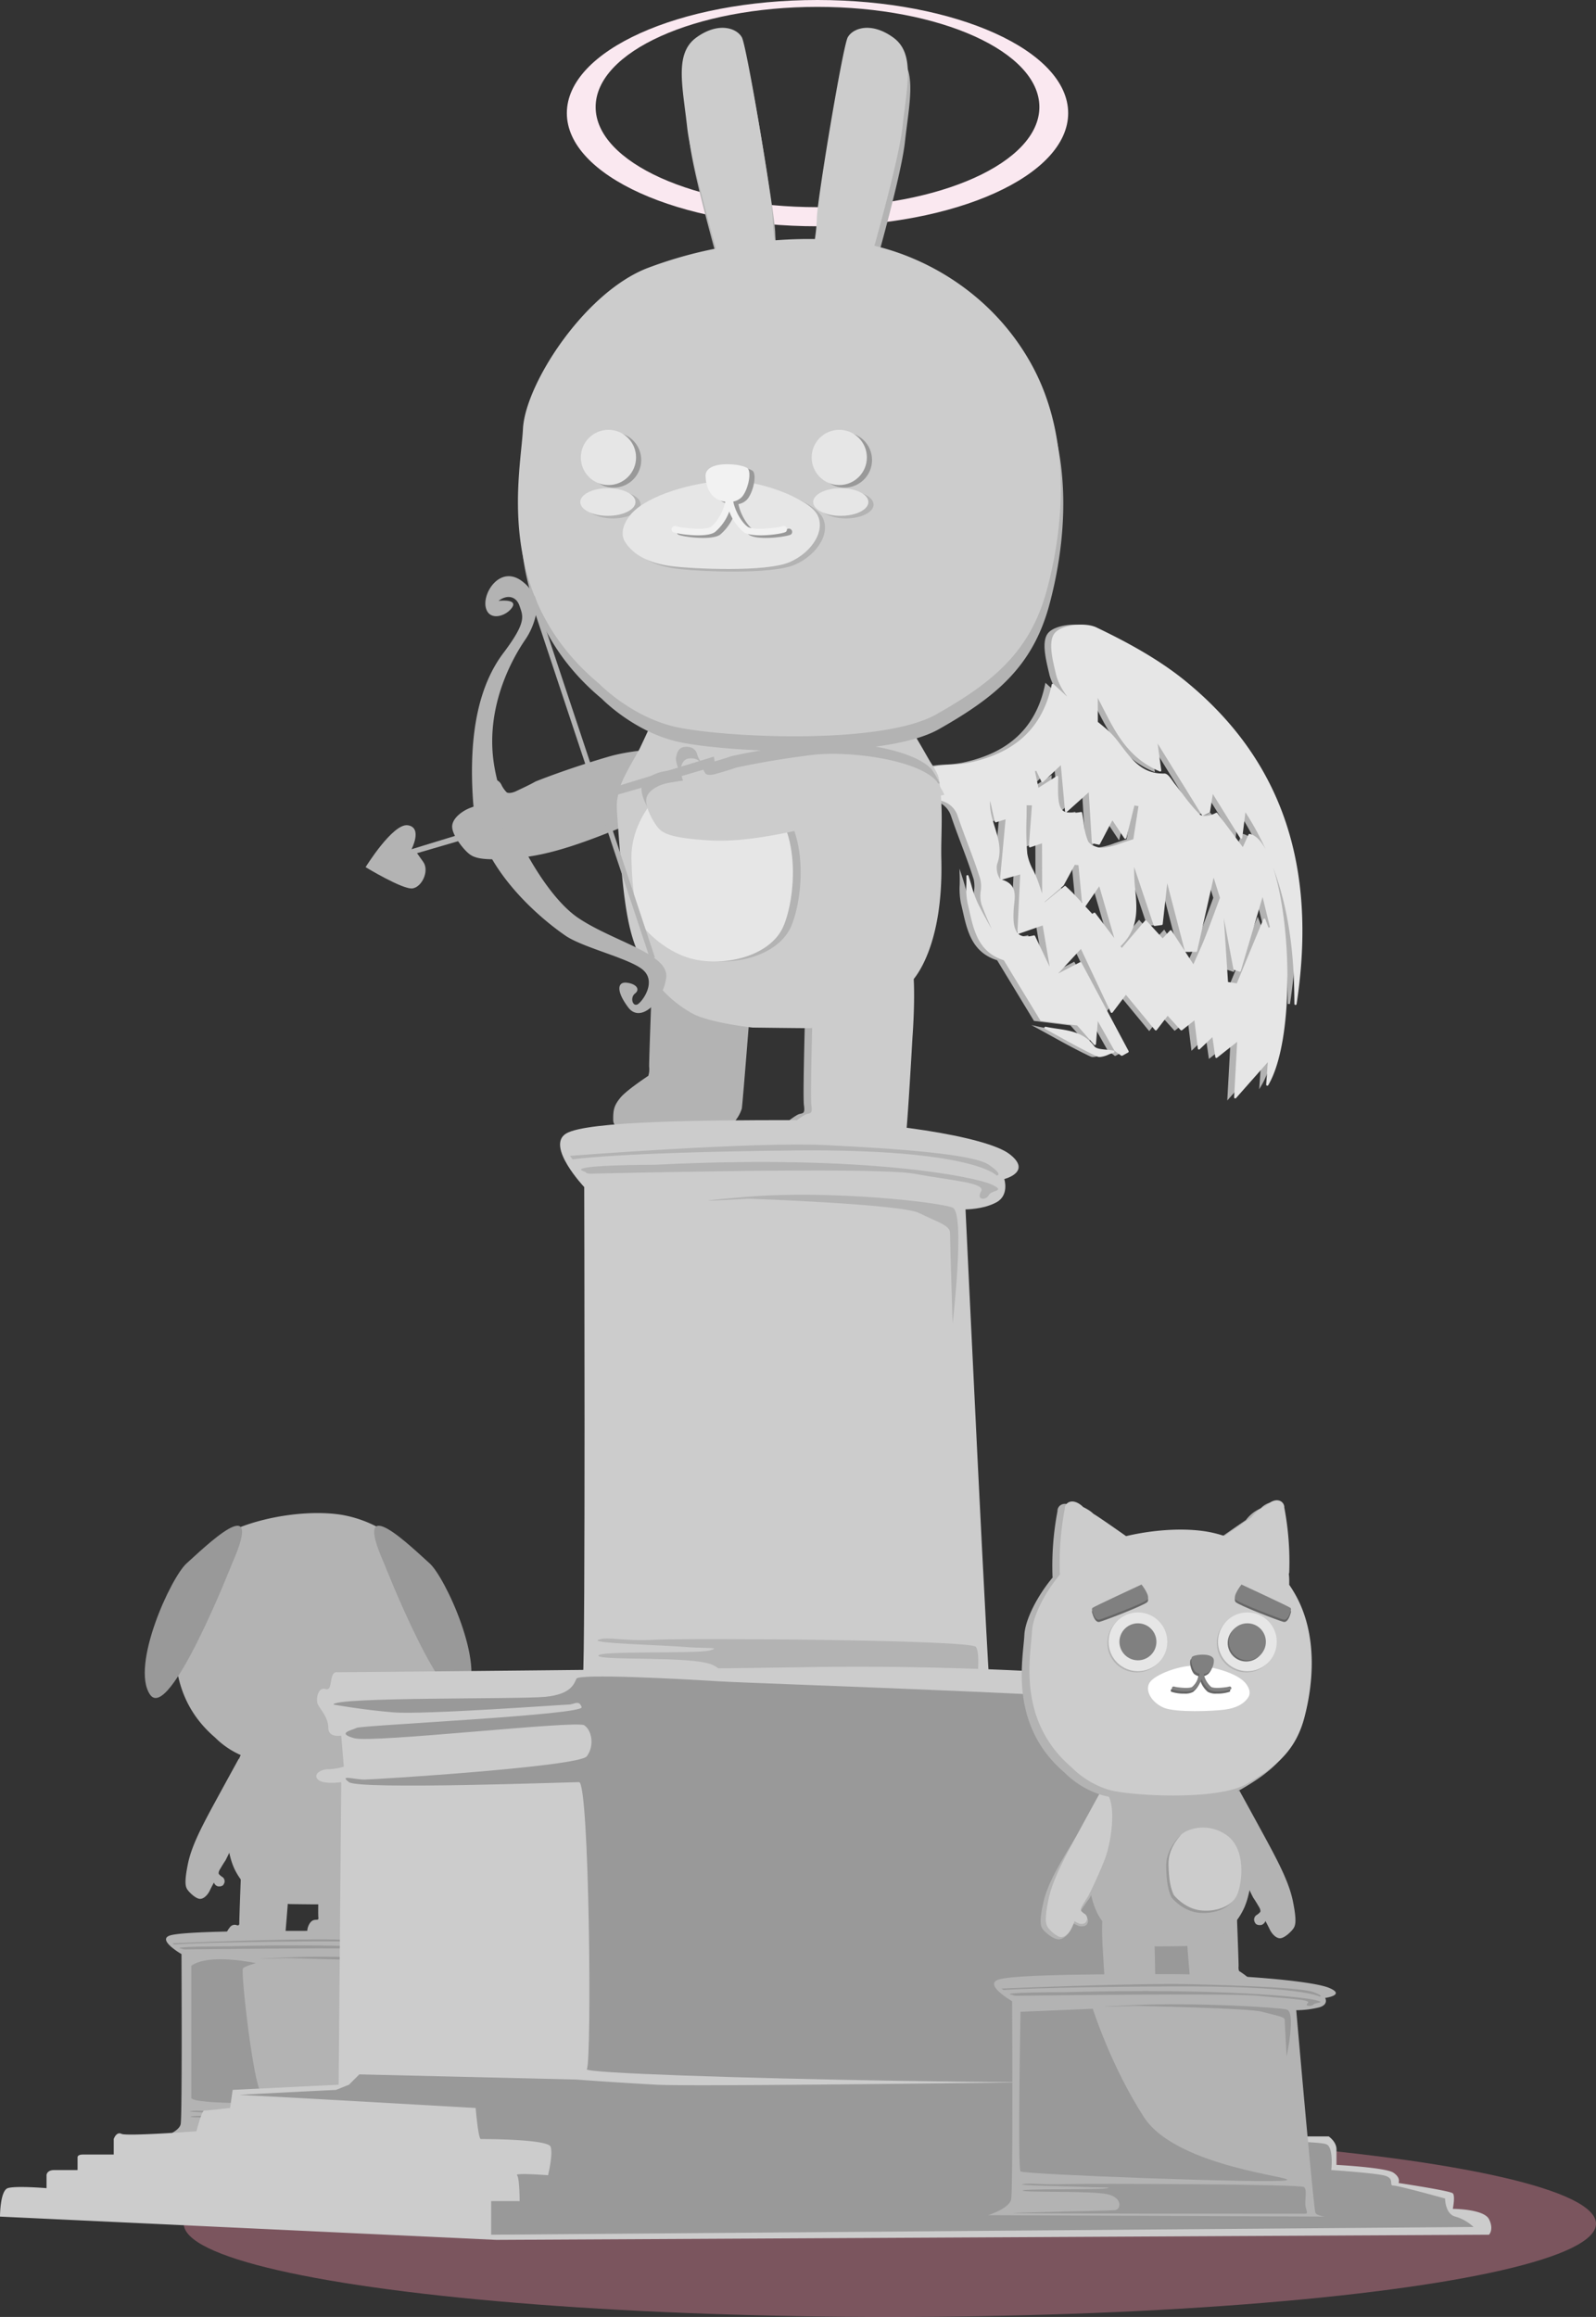 <svg xmlns="http://www.w3.org/2000/svg" viewBox="0 0 522.114 757.679"><rect x="0" y="0" width="522.114" height="757.679" fill="#333333" stroke="none"/><defs><style>.cls-1{fill:#c5798a;opacity:0.5;}.cls-2{fill:#fae8f0;}.cls-3{fill:#b3b3b3;}.cls-4{fill:#e6e6e6;}.cls-5{fill:#ccc;}.cls-6{fill:#999;}.cls-7{fill:#f2f2f2;}.cls-8{fill:#fff;}.cls-9{fill:#666;}.cls-10{fill:gray;}</style></defs><title>資產 23</title><g id="圖層_2" data-name="圖層 2"><g id="圖層_1-2" data-name="圖層 1"><ellipse class="cls-1" cx="291.114" cy="727.179" rx="231" ry="30.5"/><path class="cls-2" d="M267.439,0c-45.287,0-82,16.565-82,37s36.713,37,82,37,82-16.565,82-37S312.726,0,267.439,0Zm0,67.75c-40.085,0-72.581-14.663-72.581-32.75S227.353,2.25,267.439,2.25,340.02,16.913,340.02,35,307.524,67.75,267.439,67.75Z"/><path class="cls-3" d="M385.804,222.856c-9.465-7.752-20.638-13.522-29.314-17.683-3.545-1.7-11.351-.982-13.666,1.914-2.116,2.646-.754,8.343.341,12.92l.236.992a20.677,20.677,0,0,0,3.254,6.378c.094.142.188.288.282.431l-4.936-4.526-.131.623c-2.937,14.016-11.834,22.371-27.2,25.541a38.628,38.628,0,0,1-5.466.585,39.039,39.039,0,0,0-5.577.601c-3.387.7-5.654,2.373-6.38,4.711-.706,2.272.152,4.826,2.417,7.191l.19.198.242-.128a7.938,7.938,0,0,1,6.661-.392,7.485,7.485,0,0,1,4.339,4.553c1.027,3.05,2.178,6.112,3.29,9.074,1.427,3.796,2.902,7.722,4.125,11.649a10.674,10.674,0,0,1,.144,3.903,10.502,10.502,0,0,0,.231,4.315c.988,2.776,2.182,5.512,3.415,8.19-1.546-2.721-3.083-5.496-4.485-8.293a37.96,37.96,0,0,1-2.25-6.255c-.285-.963-.579-1.959-.902-2.925l-.791-2.367.085,2.494c.032.909.015,1.849-.001,2.759a24.048,24.048,0,0,0,.405,6.088c.198.809.383,1.627.569,2.448,1.513,6.682,3.078,13.591,11.278,16.18l12.047,19.836,11.94,1.476,6.103,6.941.666-8.334,5.425,9.613.134.1-.414-.088a20.827,20.827,0,0,0-2.35-.302c-1.638-.149-3.331-.304-3.927-1.111-3.269-4.426-7.816-5.098-12.213-5.749-1.222-.181-2.486-.368-3.698-.634l-2.51-.55,2.259,1.223c1.489.806,2.971,1.626,4.454,2.445,4.085,2.258,8.309,4.592,12.606,6.6a2.034,2.034,0,0,0,.875.176,8.508,8.508,0,0,0,2.833-.79,15.998,15.998,0,0,1,1.689-.603l.901-.24,1.759,1.311,2.402-1.332L351.444,314.499l-7.442,3.856,7.437-8.036,9.998,21.251,4.725-6.246,9.793,11.87,3.861-5.009,4.452,4.911,4.292-3.415,1.22,9.942,4.679-4.471,1.024,7.133,7.062-5.571-1.052,19.157L412.566,347.353l-.633,8.85.784-1.329c8.362-14.169,7.839-52.135,1.559-71.285,5.867,15.653,6.932,31.037,6.998,44.697l.721.053C428.89,282.953,417.052,248.449,385.804,222.856Zm-28.366,66.971,4.908,16.939-6.409-8.441-.795.527-.891-.962q-.678-.729-1.353-1.46Zm.085-13.543,4.204-8.015,4.369,6.574,2.833-11.429,1.337.209-1.687,10.828c-1.476.445-2.76.877-3.899,1.261a24.531,24.531,0,0,1-6.072,1.548c-1.572.102-4.243-.942-4.824-2.152a20.613,20.613,0,0,1-1.447-6.071c-.144-1.029-.294-2.092-.504-3.208l-.063-.337-.341.045a13.762,13.762,0,0,1-4.728.092l7.293-6.532,1.014,16.66Zm-12.097-11.3c-1.445-1.308-1.602-4.541-1.4-10.851l.022-.69-6.515,4.185L336.4,252.196l.433-.121,1.883,3.978,6.142-5.818,1.398,15.252A2.663,2.663,0,0,1,345.427,264.984Zm.284,24.662,3.728-6.824,1.187.108,1.177,12.312c-.862-.938-1.726-1.875-2.6-2.802-.597-.634-1.239-1.238-1.861-1.821-.281-.265-.562-.529-.84-.796l-.232-.223-6.621,5.42-.039-.121Zm23.496,1.22a55.704,55.704,0,0,1-.353-7.337l6.457,19.316,2.849-.378L379.672,288.84l5.738,22.121.012.046-4.562-7.03-2.681,2.892-5.542-6.076-7.84,9.201-.405-.533C370.389,303.602,369.815,297.413,369.206,290.866Zm27.716,2.733-.821,2.217c-1.346,3.637-2.737,7.398-4.182,11.081-.633,1.615-1.358,3.23-2.274,5.274-.422.94-.889,1.98-1.412,3.167l-2.667-4.109,3.82.069,5.469-24.313ZM334.368,277.257l4.34-1.466L338.753,292.232c-.499-1.548-1.018-3.127-1.589-4.664-.38-1.024-.871-2.038-1.346-3.018a16.922,16.922,0,0,1-1.936-5.447,94.46,94.46,0,0,1-.248-11.359c.026-1.446.054-2.937.054-4.409l1.718.038ZM412.782,303.35l-1.329-3.573-9.023,21.791-2.868-.428-1.376-20.88,3.167,16.832,2.281.766,7.229-24.509,2.415,9.858ZM325.589,287.659l5.979-1.682-.913,19.014-.003.06c-1.382-1.664-1.391-4.847-1.2-7.803.034-.525.093-1.061.152-1.597C329.941,292.575,330.323,289.1,325.589,287.659Zm13.342,14.981,2.283,13.497-4.917-10.313-.29.077c-2.25.593-3.862.456-4.926-.42-.031-.026-.062-.052-.092-.079Zm-14.94-19.947c1.679-4.461.445-8.432-.749-12.272-.889-2.858-1.736-5.585-1.503-8.512L323.327,269.014l3.459-1.076-1.801,19.452a2.489,2.489,0,0,1-.341-.523A6.699,6.699,0,0,1,323.991,282.693Zm66.214-16.453a60.71,60.71,0,0,1-5.475-6.553c-.807-1.063-1.641-2.163-2.494-3.218-.252-.312-.515-.684-.783-1.064-.848-1.201-1.725-2.443-2.681-2.44l-.027 0c-7.024.191-10.467-4.31-14.085-9.074-.578-.761-1.157-1.522-1.751-2.265a27.421,27.421,0,0,0-3.905-3.878c-.67-.56-1.354-1.114-2.033-1.671l-.021-7.822c.644,1.205,1.268,2.428,1.878,3.621,4.051,7.929,8.24,16.129,18.403,20.393l.586.246-1.284-9.355,14.577,23.56A1.992,1.992,0,0,1,390.205,266.24Zm16.457,6.476-.286-.062-1.974,4.368-8.514-11.349-.274.147a6.958,6.958,0,0,1-4.285.941l2.309-1.073.951-6.015,9.505,15.308,1.155-9.355a93.803,93.803,0,0,1,6.632,12.157C410.294,274.827,408.544,273.123,406.661,272.716Z"/><path class="cls-4" d="M387.98,222.85c-9.466-7.752-20.638-13.522-29.314-17.683-3.544-1.699-11.348-.982-13.665,1.914-2.116,2.646-.754,8.343.341,12.92l.236.992a20.677,20.677,0,0,0,3.254,6.378c.094.141.187.287.282.429l-4.466-4.095a.363.363,0,0,0-.6.193c-2.938,14.017-11.836,22.371-27.201,25.541a38.628,38.628,0,0,1-5.466.585,39.039,39.039,0,0,0-5.577.601c-3.387.7-5.653,2.373-6.38,4.711-.707,2.272.151,4.826,2.416,7.19a.363.363,0,0,0,.432.07,7.938,7.938,0,0,1,6.661-.392,7.485,7.485,0,0,1,4.339,4.553c1.027,3.051,2.178,6.116,3.292,9.079,1.426,3.795,2.9,7.719,4.123,11.644a10.688,10.688,0,0,1,.143,3.903,10.505,10.505,0,0,0,.231,4.316c.987,2.775,2.18,5.509,3.413,8.187-1.545-2.72-3.082-5.494-4.483-8.29a38.039,38.039,0,0,1-2.25-6.256c-.285-.963-.578-1.958-.901-2.924a.358.358,0,0,0-.408-.242.363.363,0,0,0-.299.369c.032.909.015,1.849-.001,2.759a24.049,24.049,0,0,0,.405,6.088c.198.809.383,1.627.569,2.448,1.513,6.682,3.078,13.591,11.278,16.18l11.956,19.686a.362.362,0,0,0,.265.172l11.767,1.454,5.537,6.297a.362.362,0,0,0,.633-.211l.598-7.48,5.425,9.613a.365.365,0,0,0,.102.115l2.108,1.537a.364.364,0,0,0,.39.024l1.888-1.047a.363.363,0,0,0,.144-.488l-15.409-28.882a.36.36,0,0,0-.486-.151l-7.125,3.691,7.437-8.036,9.742,20.708a.363.363,0,0,0,.291.206.353.353,0,0,0,.326-.142l4.364-5.768,9.504,11.519a.405.405,0,0,0,.286.132.363.363,0,0,0,.282-.141l3.583-4.649,4.224,4.66a.364.364,0,0,0,.495.04l4.025-3.203,1.132,9.225a.363.363,0,0,0,.61.218l4.156-3.972.934,6.51a.363.363,0,0,0,.584.233l6.568-5.181-.994,18.115a.363.363,0,0,0,.634.26l10.382-11.736-.523,7.31a.363.363,0,0,0,.674.21c8.362-14.169,7.839-52.134,1.559-71.284,5.866,15.652,6.931,31.036,6.997,44.696a.363.363,0,0,0,.336.36q.014.001.028.001a.363.363,0,0,0,.358-.308C431.066,282.947,419.228,248.443,387.98,222.85ZM399.098,293.593l-.821,2.217c-1.346,3.637-2.737,7.398-4.182,11.081-.635,1.617-1.36,3.234-2.279,5.282-.421.938-.886,1.975-1.409,3.159l-2.743-4.228-.001-.002a.36.36,0,0,0,.266.124l3.336.06a.387.387,0,0,0,.36-.283l5.405-24.024Zm-66.265,11.459c-1.388-1.661-1.397-4.85-1.206-7.81.034-.525.093-1.061.152-1.597.338-3.076.721-6.551-4.014-7.992l5.979-1.682-.913,19.015A.34.34,0,0,0,332.833,305.052Zm37.923-30.607c-1.476.445-2.76.877-3.899,1.261a24.531,24.531,0,0,1-6.072,1.548c-1.571.102-4.242-.942-4.824-2.152a20.592,20.592,0,0,1-1.446-6.071c-.145-1.029-.295-2.093-.504-3.209a.362.362,0,0,0-.356-.295.437.437,0,0,0-.047.003,13.172,13.172,0,0,1-4.838.063.404.404,0,0,0,.247-.092l7.156-6.41.998,16.384a.362.362,0,0,0,.287.332l1.973.415a.359.359,0,0,0,.396-.186l4.077-7.772,3.913,5.888a.363.363,0,0,0,.654-.113l2.635-10.63,1.336.209Zm-23.154-9.466C346.158,263.67,346,260.437,346.203,254.128a.363.363,0,0,0-.559-.317l-5.934,3.812-1.134-5.432.433-.121,1.669,3.526a.361.361,0,0,0,.26.202.366.366,0,0,0,.316-.093l5.778-5.474,1.379,15.034a.362.362,0,0,0,.161.269A2.72,2.72,0,0,1,347.602,264.978ZM336.585,276.705a.362.362,0,0,0,.478.371l3.821-1.291.044,16.441c-.499-1.548-1.017-3.126-1.589-4.663-.38-1.024-.871-2.038-1.346-3.019a16.951,16.951,0,0,1-1.936-5.446,94.46,94.46,0,0,1-.248-11.359c.026-1.446.054-2.937.054-4.409l1.718.038Zm5.239,18.309-.039-.12,6.101-5.253a.356.356,0,0,0,.082-.102l3.646-6.722,1.187.108,1.177,12.312c-.862-.938-1.726-1.875-2.6-2.802-.595-.631-1.234-1.232-1.852-1.813-.284-.267-.568-.534-.849-.804a.362.362,0,0,0-.481-.02Zm17.79-5.192,4.908,16.939-6.203-8.171a.363.363,0,0,0-.49-.083l-.511.339-.933-1.006q-.655-.706-1.31-1.414Zm11.768,1.038a55.706,55.706,0,0,1-.353-7.337l6.363,19.033a.368.368,0,0,0,.392.245l2.27-.302a.363.363,0,0,0,.313-.319l1.48-13.346,5.738,22.121a.412.412,0,0,0,.021.061l-4.317-6.653a.362.362,0,0,0-.273-.164c-.011-.001-.021-.001-.032-.001a.362.362,0,0,0-.265.116l-2.365,2.55-5.265-5.772a.437.437,0,0,0-.274-.118.364.364,0,0,0-.27.128l-7.573,8.887-.405-.533C372.565,303.596,371.991,297.407,371.382,290.86Zm-27.992,25.271-4.787-10.042a.363.363,0,0,0-.329-.207.367.367,0,0,0-.091.012c-2.254.593-3.863.456-4.926-.42-.045-.037-.089-.075-.132-.115a.367.367,0,0,0,.186-.014l7.795-2.712Zm-16.22-28.737a2.456,2.456,0,0,1-.351-.533,6.694,6.694,0,0,1-.653-4.174c1.679-4.461.445-8.432-.749-12.272-.889-2.858-1.736-5.585-1.503-8.513l1.502,6.721a.363.363,0,0,0,.462.267l3.082-.959-1.793,19.377A.338.338,0,0,0,327.17,287.394Zm73.191,12.859,3.129,16.625a.361.361,0,0,0,.241.277l1.722.579a.363.363,0,0,0,.463-.241l7.123-24.148,2.415,9.858-.496.143-1.007-2.707a.362.362,0,0,0-.333-.236.377.377,0,0,0-.342.224l-8.67,20.938-2.868-.428Zm8.475-27.543a.365.365,0,0,0-.407.205l-1.853,4.101-8.327-11.1a.364.364,0,0,0-.461-.102c-2.19,1.175-4.466,1.351-5.407.42a60.71,60.71,0,0,1-5.475-6.553c-.807-1.063-1.641-2.163-2.494-3.218-.252-.311-.515-.684-.783-1.064-.849-1.201-1.726-2.444-2.682-2.441l-.027 0c-7.048.191-10.468-4.31-14.086-9.074-.577-.761-1.156-1.522-1.751-2.265a27.42,27.42,0,0,0-3.905-3.878c-.67-.56-1.354-1.114-2.033-1.671l-.021-7.822c.644,1.205,1.268,2.428,1.878,3.621,4.051,7.929,8.24,16.129,18.403,20.393a.362.362,0,0,0,.499-.384l-1.197-8.725,14.476,23.397a.363.363,0,0,0,.461.138l1.994-.926a.362.362,0,0,0,.205-.272l.921-5.825,8.963,14.436a.363.363,0,0,0,.668-.147l1.029-8.335a93.816,93.816,0,0,1,6.634,12.161C412.471,274.823,410.72,273.117,408.837,272.711Z"/><path class="cls-4" d="M364.287,343.562a20.818,20.818,0,0,0-2.35-.302c-1.638-.149-3.331-.304-3.927-1.111-3.269-4.426-7.816-5.098-12.213-5.749-1.222-.181-2.486-.368-3.698-.634a.363.363,0,0,0-.25.673c1.489.806,2.971,1.626,4.454,2.445,4.085,2.258,8.309,4.592,12.606,6.6a2.034,2.034,0,0,0,.875.176,8.507,8.507,0,0,0,2.833-.789,15.957,15.957,0,0,1,1.69-.604.363.363,0,0,0-.018-.705Z"/><path class="cls-3" d="M159.6,255.054c2.246-.632,3.685.174,4.364,1.438a9.202,9.202,0,0,0,1.756,2.576c.533.441,1.961.234,3.237-.398.828-.41,4.191-1.93,6.258-3.116,7.367-2.924,16.286-5.899,23.864-8.11,11.492-3.353,34.105-4.133,41.516,1.789a29.46,29.46,0,0,1,3.33,4.045s-6.995,3.045-24.078,10.323c-20.733,8.833-35.912,15.417-49.275,16.815-13.363,1.399-15.744.021-17.517-1.54-1.773-1.561-5.433-6.167-5.118-8.922s3.745-4.994,6-5.81,5.777-2.284,5.777-2.284c-.738-.071-2.313-1.984-2.272-2.844C157.483,258.155,157.354,255.686,159.6,255.054Z"/><path class="cls-3" d="M212.088,351.81a7.115,7.115,0,0,0,.277-2.951c-.092-2.168,1.337-38.646,1.337-38.646a4.925,4.925,0,0,1,3.472-3.805c6.82-1.705,8.079-1.517,12.949.265,7.901,2.892,15.038,8.694,15.95,17.519.004.036-.548,3.692-.55,3.73-.046.922-2.613,33.542-2.859,34.649a12.484,12.484,0,0,1-8.424,8.117c-6.21,1.968-27.055.861-27.055.861s-6.518-1.783-6.579-5.227.323-4.873,2.352-7.363S212.088,351.81,212.088,351.81Z"/><path class="cls-3" d="M295.054,312.1c-5.676-10.552-17-8.651-21.489-8.521-9.629.279-9.448,12.597-10.073,19.354a2.186,2.186,0,0,1,.068.488c.037,1.291-1.022,34.786-.559,38.033.463,3.247-.608,2.355-2.064,3.074a22.146,22.146,0,0,0-9.642,11.168c-2.81,7.033,6.985,7.548,7.73,7.773.745.225,21.66.233,24.462-.709s9.436-3.411,10.201-8.846c.765-5.436,2.38-34.61,2.38-34.61S297.796,317.197,295.054,312.1Z"/><path class="cls-5" d="M213.332,319.474c-7.879-10.9-9.125-20.847-11.347-51.969-.392-5.492-.238-5.571.741-9.633.874-3.629,5.444-10.771,6.669-13.338,3.495-7.321,5.044-11.115,5.044-11.115h80.613s1.793,2.986,4.003,6.669c3.012,5.02,3.739,6.447,5.187,8.892.689,1.164,2.642,3.835,2.964,5.928,1.482,9.633.552,18.581.741,25.935.741,28.899-8.889,39.21-9.633,40.013-.043.046-11.779,9.946-17.832,12.633-4.635,2.058-14.115,2.679-15.636,2.725-1.522.046-18.677-.184-18.677-.184s-14.103-1.524-19.773-4.664A38.379,38.379,0,0,1,213.332,319.474Z"/><path class="cls-3" d="M338.252,124.028c-12.102-21.921-32.688-34.363-51.381-38.788,3.713-13.366,8.277-30.806,9.159-38.739,1.531-13.774,4.211-24.198-3.063-29.41s-13.205-2.978-14.834,0c-1.628,2.978-10.146,54.101-10.098,59.253a54.361,54.361,0,0,1-.645,6.702c-4.242-.071-8.63.072-13.085.416a59.005,59.005,0,0,1-.698-7.118c.048-5.152-8.471-56.275-10.098-59.253-1.628-2.978-7.56-5.212-14.834,0s-4.594,15.636-3.063,29.41c.902,8.114,5.656,26.171,9.411,39.644a139.558,139.558,0,0,0-22.349,6.363c-20.639,7.942-40.035,37.973-40.782,52.616-.745,14.643-9.947,54.353,24.991,83.391,0,0,10.071,10.424,24.245,13.898,14.174,3.475,67.637,6.453,86.039-3.971s30.586-20.352,36.057-40.455C348.695,177.885,351.679,148.35,338.252,124.028Z"/><path class="cls-5" d="M337.44,119.16c-12.102-21.921-32.688-34.363-51.381-38.788,3.713-13.366,8.277-30.806,9.159-38.739,1.531-13.774,4.211-24.198-3.063-29.41s-13.205-2.978-14.834,0c-1.628,2.978-10.146,54.101-10.098,59.253a54.361,54.361,0,0,1-.645,6.702c-4.242-.071-8.63.072-13.085.416a59.005,59.005,0,0,1-.698-7.118c.048-5.152-8.471-56.275-10.098-59.253-1.628-2.978-7.56-5.212-14.834,0s-4.594,15.636-3.063,29.41c.902,8.114,5.656,26.171,9.411,39.644a139.558,139.558,0,0,0-22.349,6.363c-20.639,7.942-40.035,37.973-40.782,52.616-.745,14.643-9.947,54.353,24.991,83.391,0,0,10.071,10.424,24.245,13.898,14.174,3.475,67.637,6.453,86.039-3.971s30.586-20.352,36.057-40.455C347.884,173.017,350.868,143.483,337.44,119.16Z"/><ellipse class="cls-3" cx="200.55" cy="165.01" rx="9.032" ry="4.516"/><ellipse class="cls-3" cx="276.742" cy="165.01" rx="9.032" ry="4.516"/><path class="cls-3" d="M208.343,168.73s-4.864,5.055-2.143,9.361,7.893,6.927,14.969,7.863,31.298,2.059,38.919-1.311,11.975-10.859,8.709-15.914-19.323-11.233-29.937-10.671S213.786,162.739,208.343,168.73Z"/><circle class="cls-6" cx="200.737" cy="150.437" r="9.032"/><circle class="cls-6" cx="276.247" cy="150.437" r="9.032"/><ellipse class="cls-4" cx="198.859" cy="164.165" rx="9.032" ry="4.516"/><ellipse class="cls-4" cx="275.05" cy="164.165" rx="9.032" ry="4.516"/><path class="cls-4" d="M206.652,167.884s-4.864,5.055-2.143,9.361,7.893,6.927,14.969,7.863,31.298,2.059,38.919-1.311,11.975-10.859,8.709-15.914-19.323-11.233-29.937-10.671S212.095,161.893,206.652,167.884Z"/><circle class="cls-4" cx="199.046" cy="149.591" r="9.032"/><circle class="cls-4" cx="274.556" cy="149.591" r="9.032"/><path class="cls-5" d="M297.488,312.1c-5.676-10.552-17-8.651-21.489-8.521-9.629.279-9.448,12.597-10.073,19.354a2.186,2.186,0,0,1,.068.488c.037,1.291-1.022,34.786-.559,38.033.463,3.247-.608,2.355-2.064,3.074a22.146,22.146,0,0,0-9.642,11.168c-2.81,7.033,6.985,7.548,7.73,7.773.745.225,21.66.233,24.462-.709s9.436-3.411,10.201-8.846c.765-5.436,2.38-34.61,2.38-34.61S300.23,317.197,297.488,312.1Z"/><path class="cls-6" d="M257.587,172.968c-1.345.414-9.497,1.49-11.356.106-1.892-1.409-4.01-4.933-4.666-8.221a5.196,5.196,0,0,0,2.794-1.464c1.898-2.068,3.215-7.542,2.046-9.223-1.17-1.681-14.456-3.185-13.872,2.643,0,0,0,4.324,2.774,6.58a7.403,7.403,0,0,0,3.654,1.544c-.674,3.265-2.773,6.744-4.65,8.141-1.86,1.386-10.011.307-11.355-.106a1.086,1.086,0,0,0-1.214,1.772c.471.438,4.553,1.173,8.28,1.173,2.315,0,4.494-.284,5.586-1.096a16.123,16.123,0,0,0,4.663-6.705,16.121,16.121,0,0,0,4.663,6.705c1.092.813,3.271,1.096,5.586,1.096,3.727,0,7.809-.734,8.28-1.173a1.086,1.086,0,0,0-1.214-1.772Z"/><path class="cls-7" d="M255.896,172.122c-1.345.414-9.497,1.49-11.356.106-1.892-1.409-4.01-4.933-4.666-8.221a5.196,5.196,0,0,0,2.794-1.464c1.898-2.068,3.215-7.542,2.046-9.223-1.17-1.681-14.456-3.185-13.872,2.643,0,0,0,4.324,2.774,6.58a7.403,7.403,0,0,0,3.654,1.544c-.674,3.265-2.773,6.744-4.65,8.141-1.86,1.386-10.011.307-11.355-.106a1.086,1.086,0,0,0-1.214,1.772c.471.438,4.553,1.173,8.28,1.173,2.315,0,4.494-.284,5.586-1.096a16.123,16.123,0,0,0,4.663-6.705,16.121,16.121,0,0,0,4.663,6.705c1.092.813,3.271,1.096,5.586,1.096,3.727,0,7.809-.734,8.28-1.173a1.086,1.086,0,0,0-1.214-1.772Z"/><path class="cls-3" d="M212.999,303.167s7.294,9.158,18.236,10.86,23.585-2.269,27.475-10.86,7.051-33.878-8.024-43.846-29.663-2.918-32.338,0S208.866,270.019,209.109,280.96,210.568,298.142,212.999,303.167Z"/><path class="cls-4" d="M210.462,303.167s7.294,9.158,18.236,10.86,23.585-2.269,27.475-10.86,7.051-33.878-8.024-43.846-29.663-2.918-32.338,0S206.329,270.019,206.572,280.96,208.031,298.142,210.462,303.167Z"/><path class="cls-5" d="M191.124,388.192s-12.685-13.43-5.92-17.518,45.244-4.379,73.997-4.379,63.426,5.255,71.037,11.095-1.691,8.175-1.691,8.175,1.691,5.255-2.537,7.591-10.148,2.336-10.148,2.336,7.611,161.747,8.457,164.082,4.228,2.92,4.228,2.92L180.553,561.325s9.303-5.255,10.148-12.846S191.124,388.192,191.124,388.192Z"/><path class="cls-3" d="M186.473,377.973s60.043-4.671,83.723-3.504,48.204,2.92,53.278,6.423,2.537,3.504,2.537,3.504-7.611-8.759-65.963-8.175-72.729,2.92-72.729,2.92Z"/><path class="cls-3" d="M191.547,383.228s0,.584,1.691.584,93.025-2.336,105.71,0,23.679,2.92,21.988,5.839,1.691,2.92,2.537,1.168,5.92-1.168.846-3.504-40.593-9.927-109.939-6.423C214.38,380.892,183.09,380.892,191.547,383.228Z"/><path class="cls-3" d="M244.825,391.987s49.895,1.752,55.815,4.671,10.148,4.087,10.148,6.423.846,29.78.846,29.78,4.228-36.203,0-37.955-39.747-5.839-67.655-3.504S244.825,391.987,244.825,391.987Z"/><path class="cls-3" d="M195.775,541.471c.802,1.662,30.445,0,37.21,2.92s5.92,12.262,3.383,12.846-42.284,1.752-44.821,2.336,122.624.584,126.007.584,3.383.584,2.537-4.671.846-14.598-.846-16.934-93.871-2.92-104.865-2.336-15.222-1.168-18.605,0,21.142,1.752,27.908,2.336,12.685,0,8.457,1.168S194.93,539.72,195.775,541.471Z"/><path class="cls-3" d="M73.269,616.003a1.683,1.683,0,0,0-.492-2.185,4.486,4.486,0,0,1-1.168-.973c-.189-.279-.021-.962.345-1.552.238-.383,1.133-1.943,1.806-2.89,1.765-3.437,3.628-7.625,5.057-11.198,2.167-5.419,3.609-16.355,1.084-20.229a14.362,14.362,0,0,0-1.806-1.806s-1.806,3.251-6.141,11.198c-5.261,9.645-9.169,16.701-10.476,23.119s-.75,7.639-.076,8.572,2.737,2.926,4.089,2.903,2.599-1.583,3.101-2.638,1.38-2.696,1.38-2.696a2.056,2.056,0,0,0,1.273,1.236C71.665,616.884,72.857,617.063,73.269,616.003Z"/><path class="cls-3" d="M77.377,629.535s.953.439.908-.618.652-18.84.652-18.84a2.401,2.401,0,0,1,1.693-1.855c3.325-.831,3.938-.74,6.313.129,3.852,1.41,7.331,4.238,7.776,8.54.002.018-.267,1.8-.268,1.818-.022.45-1.274,16.352-1.394,16.892a6.086,6.086,0,0,1-4.107,3.957c-3.028.959-13.017-1.715-13.017-1.715S73.433,636.632,73.403,634.954a7.756,7.756,0,0,1,1.806-4.696A1.906,1.906,0,0,1,77.377,629.535Z"/><path class="cls-3" d="M119.782,603.05c-2.767-5.144-8.287-4.218-10.476-4.154-4.694.136-4.606,6.141-4.911,9.435a1.066,1.066,0,0,1,.033.238c.018.629-.498,16.958-.272,18.541s-1.93-.643-3.3,2.786,1.804,6.393,2.167,6.502,9.754,1.558,11.12,1.098,4.6-1.663,4.973-4.313,1.16-16.872,1.16-16.872S121.119,605.535,119.782,603.05Z"/><path class="cls-3" d="M78.756,614.593c-3.841-5.314-4.448-10.163-5.532-25.335a10.304,10.304,0,0,1,.361-4.696c.426-1.769,2.654-5.251,3.251-6.502,1.704-3.569,2.459-5.419,2.459-5.419h39.299s.874,1.456,1.951,3.251c1.468,2.447,1.823,3.143,2.529,4.335a9.608,9.608,0,0,1,1.445,2.89c.722,4.696.269,9.058.361,12.643.361,14.088-4.333,19.115-4.696,19.507-.021.022-5.743,4.849-8.693,6.159-2.26,1.004-6.881,1.306-7.623,1.328s-9.105-.09-9.105-.09-6.875-.743-9.639-2.274A18.71,18.71,0,0,1,78.756,614.593Z"/><path class="cls-3" d="M125.011,615.642a1.683,1.683,0,0,1,.492-2.185,4.486,4.486,0,0,0,1.168-.973c.189-.279.021-.962-.345-1.552-.238-.383-1.133-1.943-1.806-2.89-1.765-3.437-3.628-7.625-5.057-11.198-2.167-5.419-3.609-16.355-1.084-20.229a14.362,14.362,0,0,1,1.806-1.806s1.806,3.251,6.141,11.198c5.261,9.645,9.169,16.701,10.476,23.119s.75,7.639.076,8.572-2.737,2.926-4.089,2.903-2.599-1.583-3.101-2.638-1.013-2.291-1.013-2.291a6.458,6.458,0,0,1-1.64.831C126.615,616.523,125.423,616.702,125.011,615.642Z"/><path class="cls-3" d="M70.355,568.187a27.545,27.545,0,0,0,11.893,7.01c6.953,1.753,33.177,3.255,42.204-2.003s15.003-10.265,17.686-20.406,4.147-25.037-2.44-37.306a39.282,39.282,0,0,0-28.176-20.155c-9.88-1.502-23.297.25-33.421,4.256s-19.638,19.154-20.004,26.54S53.218,553.54,70.355,568.187Z"/><path class="cls-6" d="M75.961,511.209s-20.514,52.362-26.899,42.921,6.862-38.368,12.018-42.921S87.102,486.037,75.961,511.209Z"/><path class="cls-6" d="M125.629,511.209s20.514,52.362,26.899,42.921-6.862-38.368-12.018-42.921S114.488,486.037,125.629,511.209Z"/><path class="cls-3" d="M59.371,639.014s-8.115-4.66-3.787-6.078,28.945-1.52,47.34-1.52,40.577,1.823,45.446,3.85-1.082,2.837-1.082,2.837,1.082,1.823-1.623,2.634a27.425,27.425,0,0,1-6.492.81s4.869,56.123,5.41,56.934,2.705,1.013,2.705,1.013l-94.679-.405s5.951-1.823,6.492-4.457S59.371,639.014,59.371,639.014Z"/><path class="cls-6" d="M56.396,635.468s38.413-1.621,53.561-1.216,30.838,1.013,34.084,2.229,1.623,1.216,1.623,1.216-4.869-3.039-42.2-2.837-46.528,1.013-46.528,1.013Z"/><path class="cls-6" d="M59.642,637.291s0,.203,1.082.203,59.513-.81,67.628,0,15.149,1.013,14.067,2.026,1.082,1.013,1.623.405,3.787-.405.541-1.216-25.969-3.444-70.333-2.229C74.25,636.481,54.232,636.481,59.642,637.291Z"/><path class="cls-6" d="M93.726,640.331s31.92.608,35.708,1.621,6.492,1.418,6.492,2.229.541,10.333.541,10.333,2.705-12.562,0-13.17-25.428-2.026-43.282-1.216S93.726,640.331,93.726,640.331Z"/><path class="cls-6" d="M62.347,692.199c.513.577,19.477,0,23.805,1.013s3.787,4.255,2.164,4.457-27.051.608-28.674.81,78.448.203,80.612.203,2.164.203,1.623-1.621.541-5.065-.541-5.876-60.054-1.013-67.087-.81-9.738-.405-11.902,0,13.526.608,17.854.81,8.115,0,5.41.405S61.806,691.591,62.347,692.199Z"/><path class="cls-6" d="M62.58,642.832v43.13c0,2.537,32.982,1.691,36.364,1.691s-10.994-.846-13.531-3.383-6.765-39.747-5.92-40.593,4.228-1.691,4.228-1.691S68.5,638.604,62.58,642.832Z"/><path class="cls-5" d="M110.362,546.848s100.636-.846,155.606-1.691,115.858,3.383,123.47,6.765,10.148,11.84,6.765,17.759-7.188,19.874-11.417,22.411-10.994,22.833-4.228,24.525,21.142,22.833,22.833,27.062.846,33.827.846,33.827,16.068,3.383,18.605,5.92.846,15.222.846,15.222h10.994s2.537,1.691,2.537,4.228V707.95s16.068.846,18.605,2.537,1.691,3.383,1.691,3.383,16.914,2.537,17.759,3.383,0,5.074,0,5.074,10.148,0,11.84,3.383,0,5.074,0,5.074l-324.742,1.691L0,724.864s0-8.457,2.537-9.303,12.685,0,12.685,0v-4.228s0-1.691,2.537-1.691h7.611v-4.228s0-.846,1.691-.846H37.21v-5.074s.846-2.537,2.537-1.691,24.525-.846,24.525-.846,1.691-6.765,2.537-6.765,8.457-.846,8.457-.846l.846-5.92,34.673-1.691.846-98.945s-5.92.846-7.611-.846.846-3.383,3.383-3.383a18.435,18.435,0,0,0,5.074-.846l-.846-10.148s-4.228.846-4.228-2.537-2.537-5.92-3.383-7.611,0-5.92,2.537-5.074S107.402,546.425,110.362,546.848Z"/><path class="cls-6" d="M109.093,557.419s9.303,1.691,19.451,2.537,55.815-2.537,57.506-2.537,3.383-1.691,4.228.846-71.883,5.92-73.574,6.765-6.765,1.691-.846,3.383,72.729-5.92,75.266-4.228,3.383,6.765.846,10.148-69.346,7.611-72.729,7.611-8.457-1.691-5.074.846,71.883,0,75.266,0,4.228,91.334,2.537,93.871,205.501,6.765,207.192,2.537,3.383-32.136-4.228-38.901-19.451-21.142-21.142-24.525,2.537-25.37,5.92-27.908,5.92-10.994,8.457-15.222,6.765-10.994,1.691-14.377-141.229-7.611-154.76-8.457-45.667-2.537-46.513-.846-1.691,5.074-10.148,5.92S109.093,554.882,109.093,557.419Z"/><path class="cls-6" d="M155.606,689.345s.846,10.148,1.691,10.148,21.988,0,22.833,2.537-.846,9.303-.846,9.303-10.994-.846-10.148,0,.846,8.457.846,8.457h-9.303V730.783l321.359-2.537a14.408,14.408,0,0,0-5.92-3.383c-3.383-.846-3.383-5.92-3.383-5.92s-15.222-4.228-16.914-4.228.846-2.537-3.383-3.383-16.914-1.691-16.914-1.691.846-7.611-1.691-8.457-14.377-.846-14.377-.846,4.228-8.457,1.691-11.84-16.068-8.457-17.759-8.457-173.365,2.537-188.587,1.691-26.216-1.691-26.216-1.691l-71.037-1.691-3.383,3.383-4.228,1.691s-34.673,1.691-31.29,1.691S155.606,689.345,155.606,689.345Z"/><path class="cls-3" d="M410.493,628.596a1.779,1.779,0,0,1,.521-2.31,4.741,4.741,0,0,0,1.234-1.028c.2-.295.022-1.017-.365-1.64-.252-.404-1.198-2.053-1.909-3.054-1.866-3.633-3.835-8.059-5.345-11.835-2.291-5.727-3.814-17.285-1.145-21.38a15.179,15.179,0,0,1,1.909-1.909s1.909,3.436,6.49,11.835c5.56,10.194,9.691,17.651,11.072,24.434s.793,8.073.08,9.06-2.893,3.093-4.321,3.068-2.747-1.673-3.278-2.788-1.458-2.849-1.458-2.849a2.173,2.173,0,0,1-1.346,1.306C412.188,629.528,410.929,629.717,410.493,628.596Z"/><path class="cls-3" d="M405.335,644.529a3.666,3.666,0,0,1-.143-1.521c.047-1.117-.689-19.912-.689-19.912a2.538,2.538,0,0,0-1.789-1.96c-3.514-.878-4.162-.782-6.672.137-4.071,1.49-7.748,4.48-8.218,9.026-.002.019.282,1.902.283,1.922.024.475,1.346,17.282,1.473,17.853a6.432,6.432,0,0,0,4.34,4.182c3.2,1.014,13.94.444,13.94.444s3.358-.919,3.39-2.693a4.715,4.715,0,0,0-1.212-3.794A31.263,31.263,0,0,0,405.335,644.529Z"/><path class="cls-3" d="M361.333,624.069c2.925-5.437,8.759-4.458,11.072-4.391,4.961.144,4.868,6.49,5.19,9.972a1.126,1.126,0,0,0-.035.252c-.019.665.527,17.923.288,19.596s.313,1.213,1.063,1.584a11.41,11.41,0,0,1,4.968,5.754c1.448,3.624-3.599,3.889-3.983,4.005s-11.16.12-12.604-.365-4.862-1.757-5.256-4.558-1.226-17.832-1.226-17.832S359.921,626.695,361.333,624.069Z"/><path class="cls-3" d="M404.694,627.869c4.06-5.616,4.701-10.741,5.847-26.777a10.89,10.89,0,0,0-.382-4.963c-.45-1.87-2.805-5.55-3.436-6.872-1.801-3.772-2.599-5.727-2.599-5.727H362.589s-.924,1.539-2.062,3.436c-1.552,2.587-1.926,3.322-2.673,4.581a10.155,10.155,0,0,0-1.527,3.054c-.764,4.963-.285,9.574-.382,13.363-.382,14.89,4.58,20.202,4.963,20.617.022.024,6.069,5.124,9.188,6.509,2.388,1.061,7.272,1.38,8.057,1.404s9.623-.095,9.623-.095,7.266-.785,10.188-2.403A19.775,19.775,0,0,0,404.694,627.869Z"/><path class="cls-3" d="M355.717,629.017a1.663,1.663,0,0,0-.615-2.314,5.432,5.432,0,0,1-1.426-1.038c-.232-.297-.033-1.018.408-1.638.286-.403,1.362-2.045,2.172-3.041,2.118-3.62,4.348-8.034,6.056-11.8,2.591-5.712,4.256-17.263,1.159-21.379a16.892,16.892,0,0,0-2.208-1.924s-2.169,3.423-7.372,11.792c-6.316,10.157-11.008,17.586-12.545,24.362s-.852,8.07-.026,9.063,3.347,3.115,4.989,3.101,3.145-1.653,3.747-2.765,1.213-2.414,1.213-2.414a8.454,8.454,0,0,0,1.998.892C353.776,629.936,355.225,630.135,355.717,629.017Z"/><path class="cls-5" d="M355.426,628.214a1.779,1.779,0,0,0-.521-2.31,4.741,4.741,0,0,1-1.234-1.028c-.2-.295-.022-1.017.365-1.64.252-.404,1.198-2.053,1.909-3.054,1.866-3.633,3.835-8.059,5.345-11.835,2.291-5.727,3.814-17.285,1.145-21.38a15.179,15.179,0,0,0-1.909-1.909s-1.909,3.436-6.49,11.835c-5.56,10.194-9.691,17.651-11.072,24.434s-.793,8.073-.08,9.06,2.893,3.093,4.321,3.068,2.747-1.673,3.278-2.788,1.071-2.421,1.071-2.421a6.826,6.826,0,0,0,1.733.878C353.73,629.146,354.99,629.335,355.426,628.214Z"/><path class="cls-3" d="M422.55,523.221a41.869,41.869,0,0,0-2.418-3.951c.043-.4.023-.823.026-1.173a19.351,19.351,0,0,0-.138-2.387,2.051,2.051,0,0,0,.136-.676,95.843,95.843,0,0,0-1.576-20.965,2.16,2.16,0,0,0-.056-.226,2.314,2.314,0,0,0-1.597-2.331c-1.506-.517-3.22.497-4.272,1.494-.075.071-.148.143-.22.214a18.566,18.566,0,0,0-2.101,1.188,12.62,12.62,0,0,0-2.77,2.689c-2.628,1.754-6.732,4.632-8.816,6.1a38.484,38.484,0,0,0-6.39-1.563c-7.659-1.164-17.299-.495-26.154,1.584-2.734-1.926-9.035-6.342-10.795-7.374a11.052,11.052,0,0,0-1.277-1.035,18.584,18.584,0,0,0-2.101-1.188c-.072-.072-.145-.143-.22-.214-1.052-.997-2.765-2.011-4.272-1.494a2.314,2.314,0,0,0-1.596,2.331,2.065,2.065,0,0,0-.056.226,95.843,95.843,0,0,0-1.576,20.965,2.188,2.188,0,0,0,.058.417c-5.284,6.343-9.021,14.035-9.256,18.763-.392,7.91-5.228,29.361,13.134,45.046a29.52,29.52,0,0,0,12.743,7.508c7.449,1.877,35.549,3.486,45.22-2.145s16.076-10.993,18.951-21.853C428.039,552.314,429.607,536.36,422.55,523.221Z"/><path class="cls-5" d="M424.13,522.132a41.445,41.445,0,0,0-2.393-3.911c.043-.396.023-.814.026-1.161a19.161,19.161,0,0,0-.136-2.362,2.03,2.03,0,0,0,.134-.669,94.904,94.904,0,0,0-1.56-20.751,2.138,2.138,0,0,0-.055-.224,2.29,2.29,0,0,0-1.58-2.307c-1.49-.512-3.186.492-4.226,1.479-.074.07-.146.141-.217.212a18.367,18.367,0,0,0-2.079,1.176,12.489,12.489,0,0,0-2.741,2.662c-2.6,1.736-6.66,4.585-8.722,6.038a38.062,38.062,0,0,0-6.322-1.547c-7.578-1.152-17.115-.49-25.876,1.568-2.705-1.907-8.939-6.278-10.68-7.299a10.936,10.936,0,0,0-1.264-1.024,18.384,18.384,0,0,0-2.079-1.176c-.071-.071-.143-.142-.217-.212-1.041-.987-2.736-1.991-4.227-1.479a2.291,2.291,0,0,0-1.58,2.307,2.045,2.045,0,0,0-.055.224,94.904,94.904,0,0,0-1.56,20.751,2.166,2.166,0,0,0,.058.413c-5.228,6.278-8.926,13.892-9.158,18.571-.388,7.829-5.172,29.061,12.995,44.587a29.205,29.205,0,0,0,12.608,7.431c7.37,1.858,35.172,3.45,44.74-2.123s15.905-10.881,18.75-21.63C429.561,550.929,431.113,535.137,424.13,522.132Z"/><path class="cls-8" d="M407.265,550.199s2.506,2.604,1.104,4.823-4.067,3.569-7.713,4.051-16.126,1.061-20.052-.675-6.17-5.595-4.487-8.199,9.956-5.788,15.425-5.498S404.46,547.112,407.265,550.199Z"/><path class="cls-9" d="M396.71,543.996a4.842,4.842,0,0,1-1.429,3.39,3.659,3.659,0,0,1-4.664,0c-.978-1.066-1.657-3.886-1.054-4.752S397.011,540.994,396.71,543.996Z"/><path class="cls-9" d="M383.147,552.445a.559.559,0,0,1,.654-.122c.693.213,4.893.768,5.851.055a7.735,7.735,0,0,0,2.511-5.142c0-.016.004-.031.005-.046.002-.018.003-.036.007-.054.004-.019.01-.036.016-.054.005-.017.01-.034.017-.05.007-.017.017-.033.025-.049.008-.015.016-.031.025-.045a.485.485,0,0,1,.034-.043.519.519,0,0,1,.034-.04c.013-.013.027-.023.04-.035.014-.011.027-.023.042-.034.014-.01.03-.017.046-.026a.539.539,0,0,1,.048-.026c.016-.007.034-.012.052-.017.017-.005.034-.012.052-.016a.544.544,0,0,1,.056-.007c.017-.002.033-.006.05-.006h.023c.017 0.0.033.004.05.006a.544.544,0,0,1,.056.007.529.529,0,0,1,.052.016.52.52,0,0,1,.052.017.475.475,0,0,1,.048.026c.015.008.031.016.046.026.015.01.028.022.042.034.013.011.028.022.04.035a.519.519,0,0,1,.034.04.485.485,0,0,1,.034.043c.01.014.017.03.025.045a.544.544,0,0,1,.025.049c.007.016.011.033.016.05a.53.53,0,0,1,.016.054c.004.018.005.036.007.054.001.016.005.03.005.046a7.735,7.735,0,0,0,2.511,5.142c.958.714,5.158.158,5.851-.055a.56.56,0,0,1,.626.913,12.499,12.499,0,0,1-4.266.604,5.389,5.389,0,0,1-2.878-.565,8.307,8.307,0,0,1-2.403-3.454,8.307,8.307,0,0,1-2.403,3.454,5.387,5.387,0,0,1-2.878.565,12.501,12.501,0,0,1-4.266-.604A.559.559,0,0,1,383.147,552.445Z"/><path class="cls-10" d="M397.092,543.233a4.842,4.842,0,0,1-1.429,3.39,3.659,3.659,0,0,1-4.664,0c-.978-1.066-1.657-3.886-1.054-4.752S397.393,540.23,397.092,543.233Z"/><path class="cls-10" d="M383.529,551.681a.559.559,0,0,1,.654-.122c.693.213,4.893.768,5.851.055a7.735,7.735,0,0,0,2.511-5.142c0-.016.004-.031.005-.046.002-.018.003-.036.007-.054.004-.019.01-.036.016-.054.005-.017.01-.034.017-.05.007-.017.017-.033.025-.049.008-.015.016-.031.025-.045a.485.485,0,0,1,.034-.043.519.519,0,0,1,.034-.04c.013-.013.027-.023.04-.035.014-.011.027-.023.042-.034.014-.01.03-.017.046-.026a.539.539,0,0,1,.048-.026c.016-.007.034-.012.052-.017.017-.005.034-.012.052-.016a.544.544,0,0,1,.056-.007c.017-.002.033-.006.05-.006h.02a.493.493,0,0,1,.054.006.544.544,0,0,1,.056.007.529.529,0,0,1,.052.016.52.52,0,0,1,.052.017.475.475,0,0,1,.048.026c.015.008.031.016.046.026.015.01.028.022.042.034.013.011.028.022.04.035a.519.519,0,0,1,.034.04.485.485,0,0,1,.034.043c.01.014.017.03.025.045a.544.544,0,0,1,.025.049c.007.016.011.033.016.05a.53.53,0,0,1,.016.054c.004.018.005.036.007.054.001.016.005.03.005.046a7.735,7.735,0,0,0,2.511,5.142c.958.714,5.158.158,5.851-.055a.56.56,0,0,1,.626.913,12.499,12.499,0,0,1-4.266.604,5.389,5.389,0,0,1-2.878-.565,8.307,8.307,0,0,1-2.403-3.454,8.307,8.307,0,0,1-2.403,3.454,5.387,5.387,0,0,1-2.878.565,12.501,12.501,0,0,1-4.266-.604A.559.559,0,0,1,383.529,551.681Z"/><circle class="cls-3" cx="371.878" cy="537.278" r="9.609"/><circle class="cls-9" cx="371.878" cy="537.278" r="6.048"/><path class="cls-9" d="M357.396,527.707s.764,3.054,2.291,2.673,14.508-5.345,15.653-6.49-1.909-4.963-1.909-4.963-15.653,7.254-16.035,7.636S357.396,527.707,357.396,527.707Z"/><circle class="cls-3" cx="407.686" cy="537.278" r="9.609"/><circle class="cls-4" cx="372.26" cy="536.896" r="9.609"/><circle class="cls-4" cx="408.068" cy="536.896" r="9.609"/><circle class="cls-9" cx="407.686" cy="537.278" r="6.048"/><circle class="cls-10" cx="372.26" cy="536.896" r="6.048"/><circle class="cls-10" cx="408.068" cy="536.896" r="6.048"/><path class="cls-9" d="M422.169,527.707s-.764,3.054-2.291,2.673-14.508-5.345-15.653-6.49,1.909-4.963,1.909-4.963,15.653,7.254,16.035,7.636S422.169,527.707,422.169,527.707Z"/><path class="cls-10" d="M357.396,526.943s.764,3.054,2.291,2.673,14.508-5.345,15.653-6.49-1.909-4.963-1.909-4.963-15.653,7.254-16.035,7.636S357.396,526.943,357.396,526.943Z"/><path class="cls-10" d="M422.169,526.943s-.764,3.054-2.291,2.673-14.508-5.345-15.653-6.49,1.909-4.963,1.909-4.963,15.653,7.254,16.035,7.636S422.169,526.943,422.169,526.943Z"/><path class="cls-6" d="M383.253,620.507s3.293,4.135,8.233,4.903,10.647-1.024,12.404-4.903,3.183-15.294-3.622-19.795-13.392-1.317-14.599,0-4.281,4.83-4.171,9.769S382.156,618.239,383.253,620.507Z"/><path class="cls-5" d="M384.017,619.744s3.293,4.135,8.233,4.903,10.647-1.024,12.404-4.903,3.183-15.294-3.622-19.795-13.392-1.317-14.599,0-4.281,4.83-4.171,9.769S382.919,617.475,384.017,619.744Z"/><path class="cls-3" d="M331.104,654.418s-9.453-5.428-4.411-7.08,33.714-1.77,55.141-1.77,47.263,2.124,52.935,4.484-1.26,3.304-1.26,3.304,1.26,2.124-1.891,3.068a31.944,31.944,0,0,1-7.562.944s5.672,65.372,6.302,66.316,3.151,1.18,3.151,1.18l-110.281-.472s6.932-2.124,7.562-5.192S331.104,654.418,331.104,654.418Z"/><path class="cls-6" d="M327.638,650.288s44.743-1.888,62.388-1.416,35.92,1.18,39.701,2.596,1.891,1.416,1.891,1.416-5.672-3.54-49.154-3.304-54.195,1.18-54.195,1.18Z"/><path class="cls-6" d="M331.419,652.412s0,.236,1.26.236,69.32-.944,78.772,0,17.645,1.18,16.385,2.36,1.26,1.18,1.891.472,4.411-.472.63-1.416-30.249-4.012-81.923-2.596C348.434,651.468,325.117,651.468,331.419,652.412Z"/><path class="cls-6" d="M371.12,655.952s37.18.708,41.592,1.888,7.562,1.652,7.562,2.596.63,12.036.63,12.036,3.151-14.632,0-15.34-29.618-2.36-50.414-1.416S371.12,655.952,371.12,655.952Z"/><path class="cls-6" d="M334.57,716.368c.598.672,22.686,0,27.728,1.18s4.411,4.956,2.521,5.192-31.509.708-33.399.944,91.376.236,93.896.236,2.521.236,1.891-1.888.63-5.9-.63-6.844-69.95-1.18-78.142-.944-11.343-.472-13.864,0,15.754.708,20.796.944,9.453,0,6.302.472S333.94,715.66,334.57,716.368Z"/><path class="cls-6" d="M357.498,656.896l-23.641.985s-.985,51.222,0,52.207,80.773,3.94,86.684,2.955-35.461-3.94-46.297-20.686S357.498,656.896,357.498,656.896Z"/><path class="cls-3" d="M223.908,244.263c2.319-.261,3.609.767,4.075,2.123a9.202,9.202,0,0,0,1.317,2.826c.455.521,1.897.547,3.259.129.884-.271,4.447-1.228,6.679-2.065,7.743-1.697,17.025-3.192,24.86-4.151,11.882-1.454,34.325,1.427,40.683,8.468a29.46,29.46,0,0,1,2.634,4.53s-7.395,1.875-25.429,6.3c-21.887,5.37-37.93,9.417-51.343,8.64-13.413-.777-15.541-2.521-17.039-4.348-1.498-1.827-4.366-6.963-3.61-9.631s4.502-4.323,6.859-4.765,5.075-.807,5.075-.807-.967-2.846-.788-3.688C221.318,246.982,221.589,244.525,223.908,244.263Z"/><path class="cls-5" d="M225.43,248.023c2.319-.261,3.609.767,4.075,2.123a9.202,9.202,0,0,0,1.317,2.826c.455.521,1.897.547,3.259.129.884-.271,4.447-1.228,6.679-2.065,7.743-1.697,17.025-3.192,24.86-4.151,11.882-1.454,34.325,1.427,40.683,8.468a29.46,29.46,0,0,1,2.634,4.53s-7.395,1.875-25.429,6.3c-21.887,5.37-37.93,9.417-51.343,8.64-13.413-.777-15.541-2.521-17.039-4.348-1.498-1.827-4.366-6.963-3.61-9.631s4.502-4.323,6.859-4.765,5.075-.807,5.075-.807-.967-2.846-.788-3.688C222.841,250.741,223.112,248.284,225.43,248.023Z"/><path class="cls-3" d="M217.937,319.75c.348-2.506-1.278-4.609-4.023-6.565l.326-.116L174.918,194.79l-.218.078a11.899,11.899,0,0,0-3.639-4.596c-7.116-5.704-13.095,3.186-12.198,8.115s6.668,3.239,8.661.276c1.993-2.963-4.445-2.16-4.445-2.16,2.661-2.077,5.77-1.69,6.887,1.661s2.452,5.123-5.3,15.397-11.498,25.865-9.901,48.543,24.502,39.983,30.283,43.915c5.781,3.932,21.109,7.447,25.336,11.185,4.226,3.738.24,9.664-1.534,11.049-1.774,1.385-2.89-1.966-1.117-3.351,1.774-1.385.438-3.157-2.671-3.544-3.109-.387-3.548,2.769.46,8.086C209.527,334.759,216.842,327.642,217.937,319.75Zm-28.905-19.658c-11.562-7.863-25.378-33.67-27.633-51.613s6.155-32.953,10.141-38.879a23.052,23.052,0,0,0,3.749-8.438l36.86,110.872C205.988,308.313,196.193,304.962,189.033,300.092Z"/><path class="cls-3" d="M233.537,247.423l-98.903,30.285s3.686-7.086-1.21-7.833-13.82,13.697-13.82,13.697,12.311,7.488,15.414,6.942,5.48-5.792,3.444-8.652l-2.035-2.86,97.594-28.446Z"/></g></g></svg>